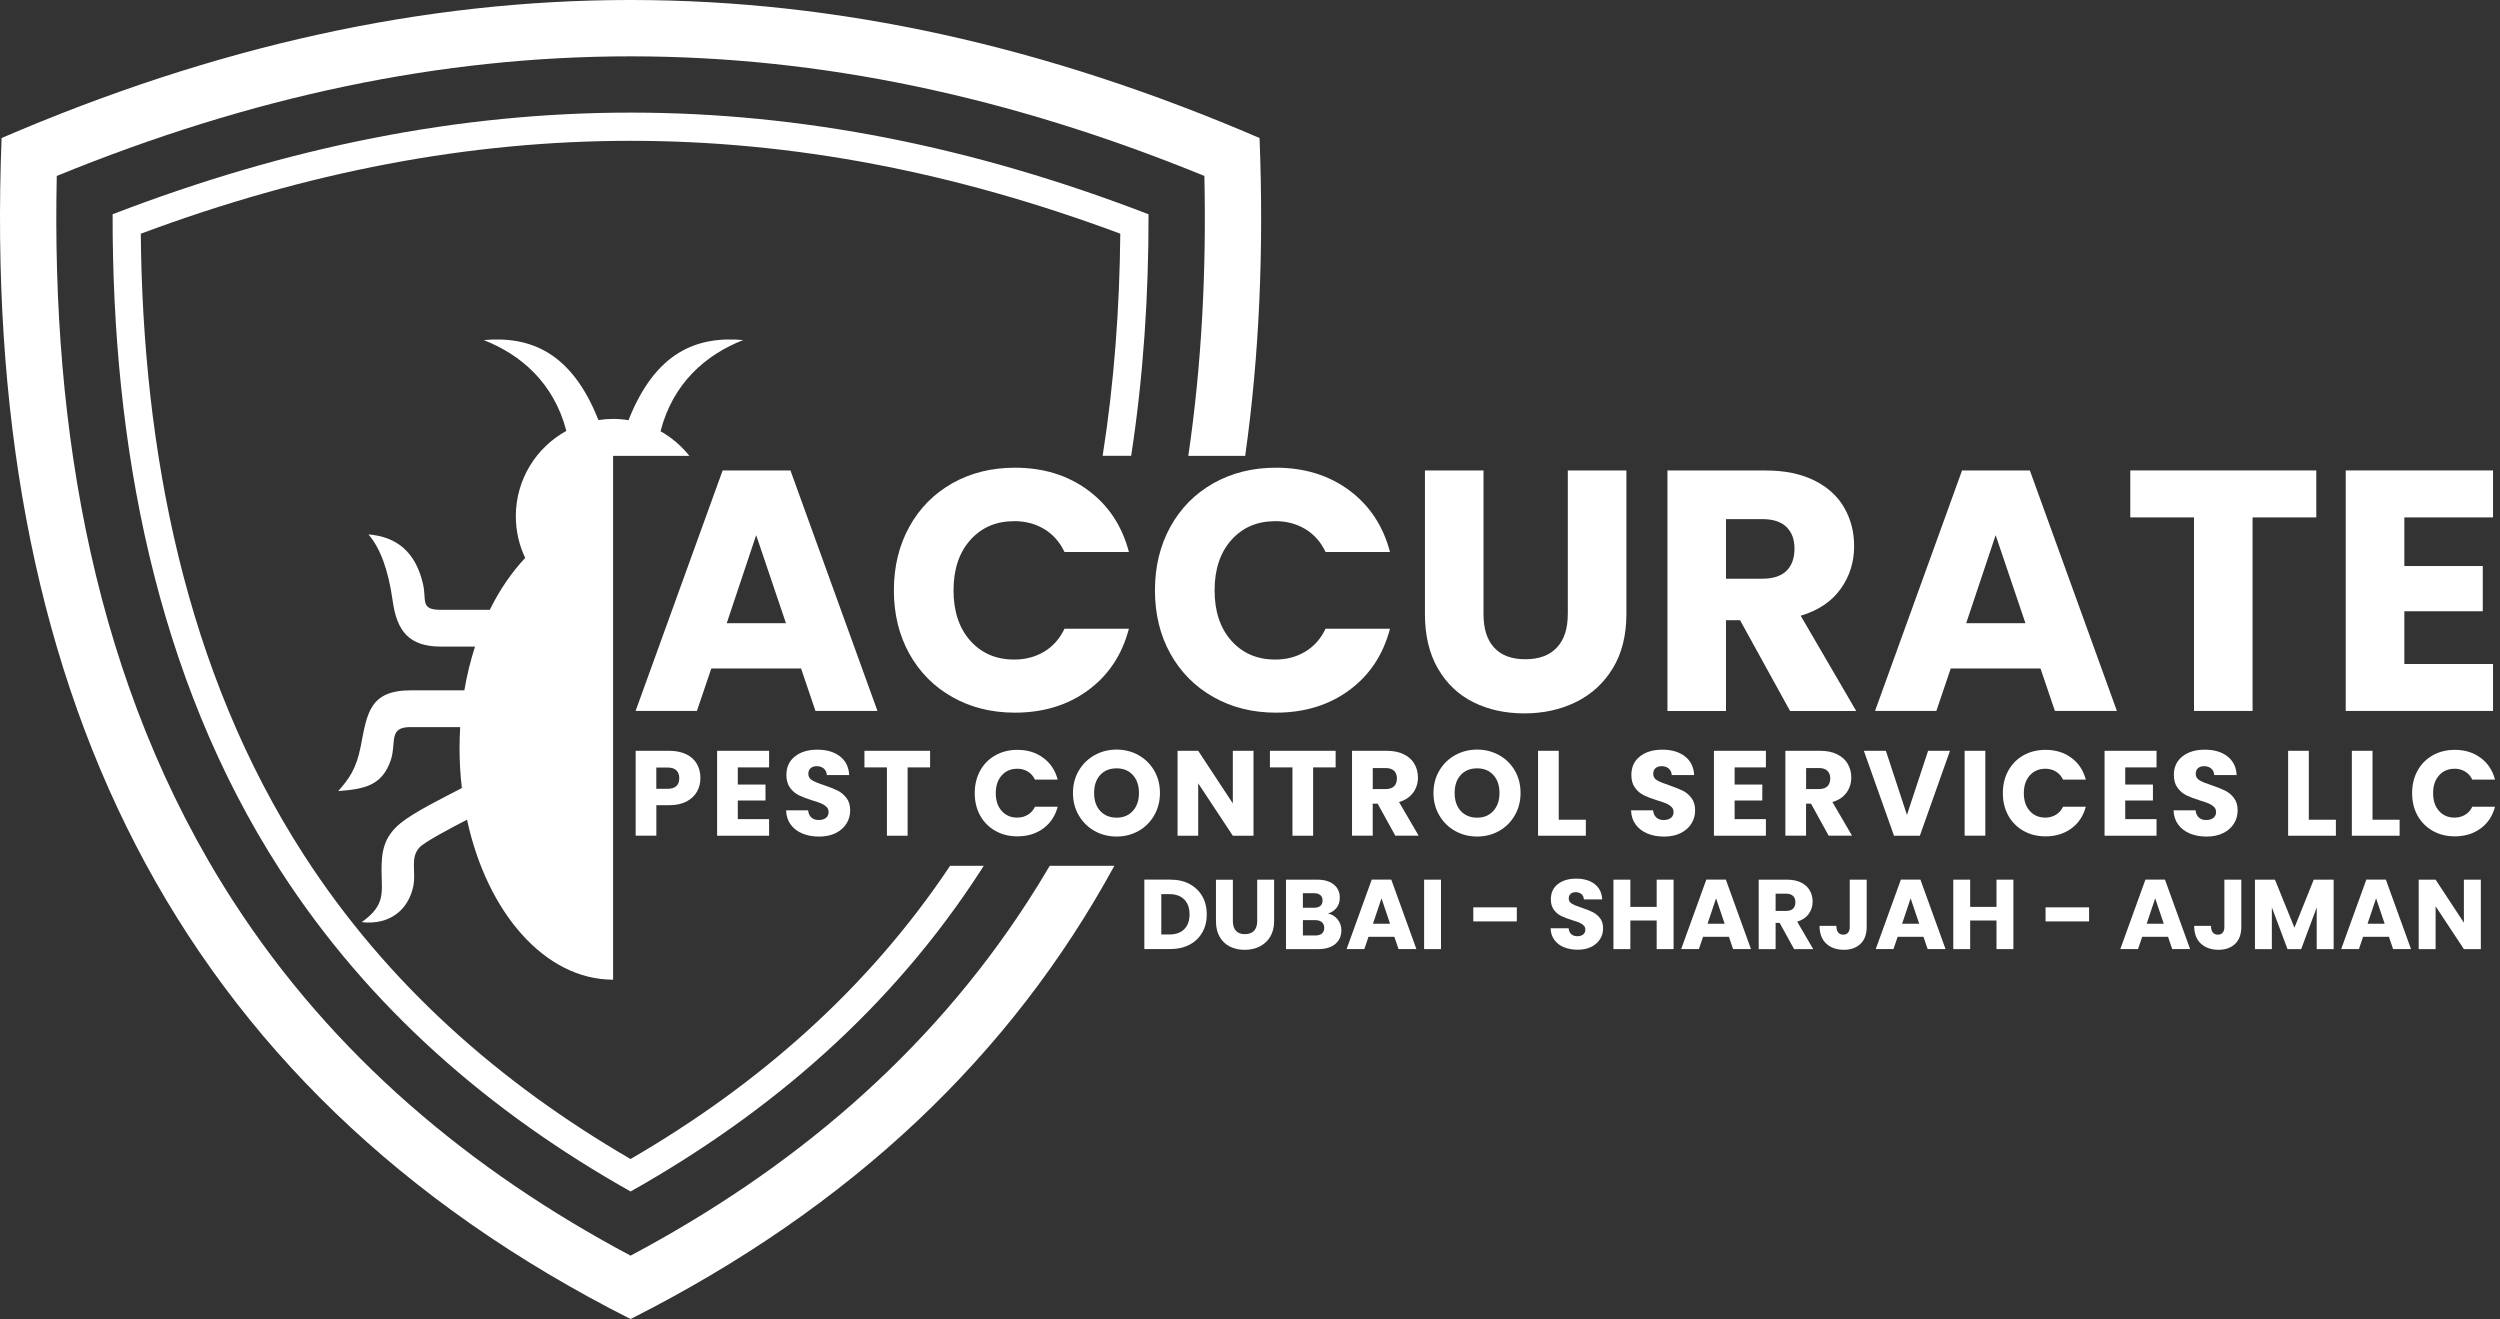 <svg width="163" height="86" viewBox="0 0 163 86" fill="none" xmlns="http://www.w3.org/2000/svg">
<rect x="0" y="0" width="163" height="86" fill="#333333" stroke="none"/>
<path fill-rule="evenodd" clip-rule="evenodd" d="M0.104 8.999C-1.281 44.396 11.144 70.87 41.113 86C55.571 78.7 65.947 68.758 72.655 56.451H68.442C67.987 57.225 67.516 57.993 67.023 58.753C60.53 68.801 51.579 76.305 41.113 81.868C30.648 76.303 21.696 68.801 15.203 58.753C6.109 44.682 3.345 27.965 3.701 11.472C29.131 1.074 53.095 1.074 78.526 11.472C78.658 17.572 78.363 23.706 77.477 29.723H81.186C82.106 23.207 82.409 16.294 82.123 8.999C54.239 -3 27.987 -3 0.104 8.999Z" fill="white"/>
<path fill-rule="evenodd" clip-rule="evenodd" d="M7.343 13.975C7.317 28.873 10.093 44.085 18.285 56.76C24.063 65.7 31.927 72.512 41.114 77.685C50.301 72.512 58.164 65.7 63.942 56.76L64.139 56.451H61.946C56.586 64.483 49.431 70.738 41.111 75.568C32.557 70.6 25.229 64.127 19.824 55.761C12.061 43.751 9.311 29.361 9.179 15.237C30.853 7.163 51.369 7.163 73.043 15.237C72.998 20.067 72.647 24.931 71.893 29.717H73.752C74.554 24.514 74.893 19.224 74.884 13.97C51.943 5.133 30.284 5.133 7.34 13.97L7.343 13.975Z" fill="white"/>
<path fill-rule="evenodd" clip-rule="evenodd" d="M40.986 27.387L40.98 27.396C40.652 27.343 40.316 27.315 39.974 27.315C39.632 27.315 39.329 27.34 39.017 27.387C37.265 22.958 34.582 21.904 31.538 22.173C33.971 23.123 36.116 24.977 36.926 28.094C34.964 29.173 33.632 31.259 33.632 33.659C33.632 34.632 33.851 35.551 34.243 36.378C33.36 37.312 32.578 38.453 31.936 39.759H28.72C27.375 39.759 27.826 39.131 27.579 38.072C27.086 35.949 25.827 34.988 24.022 34.845C24.779 35.714 25.317 37.13 25.603 39.176C25.875 41.13 26.648 42.159 28.759 42.159H30.971C30.68 43.062 30.444 44.018 30.276 45.01H26.789C24.103 45.01 23.935 46.502 23.528 48.618C23.225 50.188 22.724 50.808 22.051 51.579C23.719 51.447 24.922 51.248 25.485 49.538C25.855 48.414 25.303 47.407 26.752 47.407H30.004C29.979 47.856 29.962 48.31 29.962 48.767C29.962 49.658 30.013 50.53 30.114 51.38C28.866 52.028 26.993 52.953 26.119 53.667C24.997 54.584 24.871 55.56 24.877 56.791C24.885 58.192 25.157 59.011 23.581 60.124C25.437 60.329 26.618 59.3 26.94 57.814C27.15 56.841 26.719 55.969 27.338 55.266C27.658 54.901 29.41 53.984 30.45 53.443C31.754 59.496 35.524 63.875 39.974 63.875V29.723H44.947C44.431 29.072 43.792 28.526 43.063 28.116L43.074 28.091C43.884 24.971 46.029 23.118 48.462 22.17C45.415 21.904 42.735 22.958 40.983 27.385L40.986 27.387Z" fill="white"/>
<path d="M47.116 30.673L41.441 46.353H45.439L46.378 43.583H52.229L53.168 46.353H57.211L51.537 30.673H47.116ZM47.382 40.634L49.302 34.892L51.245 40.634H47.382Z" fill="white"/>
<path d="M66.123 33.978C66.852 33.978 67.505 34.149 68.077 34.491C68.649 34.834 69.094 35.333 69.406 35.989H73.605C73.159 34.29 72.271 32.95 70.947 31.968C69.621 30.987 68.029 30.494 66.168 30.494C64.648 30.494 63.291 30.833 62.091 31.509C60.891 32.187 59.958 33.132 59.288 34.346C58.618 35.56 58.281 36.942 58.281 38.489C58.281 40.037 58.618 41.416 59.288 42.622C59.958 43.827 60.891 44.769 62.091 45.447C63.291 46.126 64.648 46.465 66.168 46.465C68.029 46.465 69.621 45.977 70.947 45.002C72.273 44.026 73.159 42.692 73.605 40.993H69.406C69.091 41.649 68.649 42.148 68.077 42.49C67.505 42.832 66.852 43.003 66.123 43.003C64.945 43.003 63.992 42.593 63.263 41.775C62.534 40.956 62.17 39.86 62.17 38.492C62.17 37.124 62.534 36.028 63.263 35.209C63.992 34.391 64.945 33.981 66.123 33.981V33.978Z" fill="white"/>
<path d="M83.144 33.978C83.873 33.978 84.523 34.149 85.098 34.491C85.67 34.834 86.116 35.333 86.427 35.989H90.627C90.181 34.29 89.292 32.95 87.969 31.968C86.643 30.987 85.05 30.494 83.189 30.494C81.669 30.494 80.313 30.833 79.113 31.509C77.913 32.187 76.979 33.132 76.309 34.346C75.639 35.56 75.303 36.942 75.303 38.489C75.303 40.037 75.639 41.416 76.309 42.622C76.979 43.827 77.913 44.769 79.113 45.447C80.313 46.126 81.669 46.465 83.189 46.465C85.05 46.465 86.643 45.977 87.969 45.002C89.295 44.026 90.181 42.692 90.627 40.993H86.427C86.116 41.649 85.67 42.148 85.098 42.49C84.526 42.832 83.873 43.003 83.144 43.003C81.967 43.003 81.013 42.593 80.284 41.775C79.556 40.956 79.191 39.86 79.191 38.492C79.191 37.124 79.556 36.028 80.284 35.209C81.013 34.391 81.967 33.981 83.144 33.981V33.978Z" fill="white"/>
<path d="M102.219 40.056C102.219 40.995 101.981 41.716 101.505 42.223C101.028 42.731 100.344 42.983 99.45 42.983C98.555 42.983 97.88 42.731 97.417 42.223C96.954 41.719 96.725 40.995 96.725 40.056V30.676H92.906V40.034C92.906 41.436 93.189 42.621 93.756 43.597C94.322 44.573 95.093 45.302 96.069 45.787C97.044 46.272 98.149 46.513 99.385 46.513C100.621 46.513 101.743 46.269 102.747 45.775C103.75 45.285 104.552 44.556 105.146 43.586C105.741 42.619 106.041 41.436 106.041 40.034V30.676H102.222V40.056H102.219Z" fill="white"/>
<path d="M120.006 38.402C120.595 37.584 120.89 36.653 120.89 35.61C120.89 34.688 120.674 33.849 120.242 33.098C119.81 32.347 119.16 31.755 118.288 31.323C117.416 30.892 116.362 30.676 115.128 30.676H108.717V46.356H112.535V40.438H113.452L116.712 46.356H121.024L117.405 40.146C118.551 39.804 119.418 39.224 120.006 38.402ZM116.477 37.219C116.126 37.561 115.602 37.732 114.901 37.732H112.535V33.846H114.901C115.602 33.846 116.126 34.017 116.477 34.36C116.827 34.702 117.001 35.173 117.001 35.767C117.001 36.392 116.827 36.877 116.477 37.219Z" fill="white"/>
<path d="M127.926 30.673L122.252 46.353H126.25L127.189 43.583H133.04L133.979 46.353H138.022L132.347 30.673H127.926ZM128.195 40.634L130.116 34.892L132.059 40.634H128.195Z" fill="white"/>
<path d="M138.895 33.734H143.049V46.353H146.868V33.734H151.022V30.673H138.895V33.734Z" fill="white"/>
<path d="M152.941 46.353H162.546V43.294H156.763V39.854H161.876V36.905H156.763V33.734H162.546V30.673H152.941V46.353Z" fill="white"/>
<path d="M44.748 49.182C44.442 49.031 44.069 48.952 43.629 48.952H41.445V54.486H42.794V52.499H43.632C44.083 52.499 44.462 52.417 44.767 52.255C45.073 52.092 45.297 51.876 45.446 51.613C45.592 51.346 45.667 51.055 45.667 50.732C45.667 50.385 45.592 50.079 45.438 49.81C45.286 49.541 45.056 49.331 44.751 49.179L44.748 49.182ZM44.1 51.248C43.974 51.369 43.783 51.43 43.526 51.43H42.791V50.043H43.526C43.783 50.043 43.974 50.104 44.1 50.225C44.226 50.346 44.288 50.517 44.288 50.738C44.288 50.959 44.226 51.13 44.1 51.251V51.248Z" fill="white"/>
<path d="M46.756 54.489H50.145V53.407H48.104V52.193H49.91V51.153H48.104V50.034H50.145V48.952H46.756V54.489Z" fill="white"/>
<path d="M54.615 51.548C54.394 51.438 54.102 51.321 53.743 51.2C53.385 51.085 53.124 50.976 52.956 50.878C52.787 50.777 52.703 50.639 52.703 50.46C52.703 50.297 52.754 50.171 52.852 50.084C52.953 49.998 53.082 49.955 53.247 49.955C53.435 49.955 53.592 50.006 53.713 50.11C53.833 50.213 53.898 50.353 53.909 50.533H55.367C55.341 50.011 55.139 49.608 54.767 49.316C54.394 49.025 53.903 48.879 53.292 48.879C52.681 48.879 52.207 49.025 51.834 49.316C51.461 49.608 51.273 50.011 51.273 50.527C51.273 50.875 51.355 51.155 51.517 51.371C51.68 51.587 51.873 51.75 52.101 51.859C52.328 51.968 52.619 52.081 52.975 52.19C53.222 52.263 53.413 52.33 53.547 52.386C53.682 52.445 53.794 52.518 53.886 52.608C53.979 52.697 54.024 52.809 54.024 52.947C54.024 53.109 53.965 53.238 53.85 53.328C53.735 53.421 53.575 53.465 53.376 53.465C53.177 53.465 53.023 53.412 52.902 53.303C52.782 53.196 52.709 53.039 52.689 52.835H51.254C51.265 53.196 51.366 53.508 51.557 53.765C51.747 54.023 52.005 54.217 52.325 54.349C52.644 54.48 53.009 54.545 53.413 54.545C53.816 54.545 54.186 54.469 54.492 54.315C54.797 54.161 55.03 53.956 55.19 53.698C55.35 53.44 55.431 53.154 55.431 52.837C55.431 52.507 55.35 52.235 55.187 52.024C55.025 51.814 54.831 51.654 54.607 51.542L54.615 51.548Z" fill="white"/>
<path d="M56.361 50.034H57.828V54.489H59.176V50.034H60.642V48.952H56.361V50.034Z" fill="white"/>
<path d="M66.32 50.12C66.578 50.12 66.808 50.182 67.009 50.303C67.211 50.423 67.368 50.6 67.48 50.83H68.961C68.804 50.23 68.49 49.756 68.022 49.411C67.553 49.063 66.993 48.89 66.334 48.89C65.798 48.89 65.316 49.01 64.896 49.248C64.472 49.487 64.141 49.82 63.906 50.249C63.67 50.678 63.553 51.166 63.553 51.713C63.553 52.26 63.67 52.747 63.906 53.173C64.141 53.599 64.472 53.93 64.896 54.171C65.319 54.41 65.798 54.53 66.334 54.53C66.99 54.53 67.553 54.359 68.022 54.014C68.49 53.67 68.801 53.199 68.961 52.599H67.48C67.371 52.829 67.214 53.005 67.009 53.126C66.808 53.246 66.578 53.308 66.32 53.308C65.905 53.308 65.568 53.162 65.311 52.873C65.053 52.585 64.924 52.198 64.924 51.716C64.924 51.233 65.053 50.846 65.311 50.558C65.568 50.269 65.905 50.123 66.32 50.123V50.12Z" fill="white"/>
<path d="M74.232 49.235C73.798 48.994 73.321 48.873 72.8 48.873C72.278 48.873 71.802 48.994 71.37 49.235C70.936 49.476 70.591 49.813 70.338 50.244C70.083 50.673 69.957 51.161 69.957 51.702C69.957 52.243 70.083 52.731 70.338 53.166C70.593 53.6 70.938 53.937 71.37 54.181C71.802 54.422 72.281 54.542 72.8 54.542C73.318 54.542 73.795 54.422 74.227 54.181C74.659 53.939 75.001 53.6 75.25 53.166C75.502 52.731 75.629 52.243 75.629 51.702C75.629 51.161 75.505 50.676 75.253 50.244C75.003 49.813 74.661 49.476 74.227 49.235H74.232ZM73.862 52.871C73.596 53.166 73.243 53.312 72.803 53.312C72.362 53.312 72.001 53.166 71.734 52.874C71.468 52.583 71.336 52.19 71.336 51.702C71.336 51.215 71.468 50.816 71.734 50.528C72.001 50.239 72.357 50.096 72.803 50.096C73.248 50.096 73.599 50.242 73.862 50.533C74.129 50.825 74.26 51.215 74.26 51.702C74.26 52.19 74.129 52.574 73.862 52.868V52.871Z" fill="white"/>
<path d="M80.38 52.384L78.123 48.952H76.777V54.489H78.123V51.074L80.38 54.489H81.728V48.952H80.38V52.384Z" fill="white"/>
<path d="M82.799 50.034H84.268V54.489H85.616V50.034H87.083V48.952H82.799V50.034Z" fill="white"/>
<path d="M92.139 51.683C92.346 51.394 92.45 51.063 92.45 50.696C92.45 50.371 92.374 50.074 92.22 49.807C92.069 49.541 91.839 49.333 91.531 49.182C91.225 49.028 90.852 48.952 90.415 48.952H88.152V54.486H89.501V52.398H89.823L90.973 54.486H92.495L91.217 52.294C91.623 52.173 91.929 51.969 92.136 51.68L92.139 51.683ZM90.894 51.265C90.771 51.386 90.586 51.447 90.339 51.447H89.504V50.076H90.339C90.586 50.076 90.771 50.138 90.894 50.259C91.017 50.379 91.079 50.544 91.079 50.755C91.079 50.965 91.017 51.147 90.894 51.268V51.265Z" fill="white"/>
<path d="M97.738 49.235C97.306 48.994 96.827 48.873 96.308 48.873C95.79 48.873 95.31 48.994 94.876 49.235C94.441 49.476 94.097 49.813 93.844 50.244C93.589 50.673 93.463 51.161 93.463 51.702C93.463 52.243 93.589 52.731 93.844 53.166C94.099 53.6 94.444 53.937 94.876 54.181C95.31 54.422 95.787 54.542 96.308 54.542C96.83 54.542 97.304 54.422 97.735 54.181C98.167 53.939 98.509 53.6 98.761 53.166C99.014 52.731 99.14 52.243 99.14 51.702C99.14 51.161 99.017 50.676 98.767 50.244C98.518 49.813 98.176 49.476 97.741 49.235H97.738ZM97.368 52.871C97.102 53.166 96.749 53.312 96.308 53.312C95.868 53.312 95.507 53.166 95.24 52.874C94.974 52.583 94.842 52.19 94.842 51.702C94.842 51.215 94.974 50.816 95.24 50.528C95.507 50.239 95.863 50.096 96.308 50.096C96.754 50.096 97.105 50.242 97.368 50.533C97.635 50.825 97.766 51.215 97.766 51.702C97.766 52.19 97.635 52.574 97.368 52.868V52.871Z" fill="white"/>
<path d="M101.63 48.952H100.281V54.489H103.396V53.446H101.63V48.952Z" fill="white"/>
<path d="M109.701 51.548C109.477 51.438 109.188 51.321 108.83 51.2C108.474 51.085 108.21 50.976 108.042 50.878C107.874 50.777 107.79 50.639 107.79 50.46C107.79 50.297 107.84 50.171 107.941 50.084C108.039 49.998 108.171 49.955 108.336 49.955C108.524 49.955 108.681 50.006 108.802 50.11C108.922 50.213 108.987 50.353 108.998 50.533H110.458C110.433 50.011 110.231 49.608 109.858 49.316C109.486 49.025 108.995 48.879 108.384 48.879C107.773 48.879 107.299 49.025 106.926 49.316C106.553 49.608 106.365 50.011 106.365 50.527C106.365 50.875 106.447 51.155 106.609 51.371C106.772 51.587 106.968 51.75 107.192 51.859C107.419 51.968 107.711 52.081 108.067 52.19C108.314 52.263 108.504 52.33 108.639 52.386C108.774 52.445 108.886 52.518 108.978 52.608C109.071 52.697 109.116 52.809 109.116 52.947C109.116 53.109 109.057 53.238 108.942 53.328C108.827 53.421 108.667 53.465 108.468 53.465C108.269 53.465 108.115 53.412 107.994 53.303C107.874 53.196 107.801 53.039 107.781 52.835H106.346C106.357 53.196 106.458 53.508 106.648 53.765C106.839 54.023 107.097 54.217 107.417 54.349C107.736 54.48 108.098 54.545 108.504 54.545C108.911 54.545 109.278 54.469 109.584 54.315C109.889 54.161 110.122 53.956 110.282 53.698C110.442 53.44 110.523 53.154 110.523 52.837C110.523 52.507 110.442 52.235 110.279 52.024C110.116 51.814 109.923 51.654 109.699 51.542L109.701 51.548Z" fill="white"/>
<path d="M111.748 54.489H115.137V53.407H113.097V52.193H114.902V51.153H113.097V50.034H115.137V48.952H111.748V54.489Z" fill="white"/>
<path d="M120.393 51.683C120.6 51.394 120.704 51.063 120.704 50.696C120.704 50.371 120.628 50.074 120.474 49.807C120.323 49.541 120.093 49.333 119.784 49.182C119.479 49.028 119.106 48.952 118.669 48.952H116.406V54.486H117.755V52.398H118.077L119.229 54.486H120.752L119.473 52.294C119.88 52.173 120.185 51.969 120.393 51.68V51.683ZM119.148 51.265C119.025 51.386 118.84 51.447 118.593 51.447H117.758V50.076H118.593C118.84 50.076 119.025 50.138 119.148 50.259C119.271 50.379 119.333 50.544 119.333 50.755C119.333 50.965 119.271 51.147 119.148 51.268V51.265Z" fill="white"/>
<path d="M124.333 53.132L122.959 48.952H121.523L123.489 54.489H125.174L127.139 48.952H125.712L124.333 53.132Z" fill="white"/>
<path d="M129.442 48.952H128.094V54.486H129.442V48.952Z" fill="white"/>
<path d="M133.35 50.12C133.608 50.12 133.838 50.182 134.04 50.303C134.242 50.423 134.399 50.6 134.511 50.83H135.994C135.837 50.23 135.523 49.756 135.055 49.411C134.587 49.063 134.023 48.89 133.367 48.89C132.832 48.89 132.349 49.01 131.929 49.248C131.505 49.487 131.177 49.82 130.939 50.249C130.704 50.678 130.586 51.166 130.586 51.713C130.586 52.26 130.704 52.747 130.939 53.173C131.177 53.599 131.505 53.93 131.929 54.171C132.352 54.41 132.832 54.53 133.367 54.53C134.023 54.53 134.587 54.359 135.055 54.014C135.523 53.67 135.834 53.199 135.994 52.599H134.511C134.401 52.829 134.244 53.005 134.04 53.126C133.838 53.246 133.608 53.308 133.35 53.308C132.935 53.308 132.599 53.162 132.341 52.873C132.083 52.585 131.954 52.198 131.954 51.716C131.954 51.233 132.083 50.846 132.341 50.558C132.599 50.269 132.935 50.123 133.35 50.123V50.12Z" fill="white"/>
<path d="M137.217 54.489H140.606V53.407H138.565V52.193H140.371V51.153H138.565V50.034H140.606V48.952H137.217V54.489Z" fill="white"/>
<path d="M145.073 51.548C144.848 51.438 144.56 51.321 144.201 51.2C143.842 51.085 143.578 50.976 143.413 50.878C143.245 50.777 143.161 50.639 143.161 50.46C143.161 50.297 143.211 50.171 143.312 50.084C143.41 49.998 143.542 49.955 143.707 49.955C143.895 49.955 144.052 50.006 144.173 50.11C144.293 50.213 144.358 50.353 144.369 50.533H145.83C145.804 50.011 145.602 49.608 145.23 49.316C144.857 49.025 144.366 48.879 143.755 48.879C143.144 48.879 142.67 49.025 142.297 49.316C141.924 49.608 141.736 50.011 141.736 50.527C141.736 50.875 141.818 51.155 141.98 51.371C142.143 51.587 142.336 51.75 142.563 51.859C142.791 51.968 143.082 52.081 143.438 52.19C143.685 52.263 143.875 52.33 144.01 52.386C144.145 52.445 144.257 52.518 144.349 52.608C144.442 52.697 144.487 52.809 144.487 52.947C144.487 53.109 144.428 53.238 144.313 53.328C144.198 53.421 144.038 53.465 143.839 53.465C143.64 53.465 143.486 53.412 143.365 53.303C143.245 53.196 143.172 53.039 143.152 52.835H141.717C141.728 53.196 141.829 53.508 142.02 53.765C142.21 54.023 142.468 54.217 142.788 54.349C143.107 54.48 143.472 54.545 143.875 54.545C144.279 54.545 144.649 54.469 144.955 54.315C145.26 54.161 145.493 53.956 145.653 53.698C145.813 53.44 145.894 53.154 145.894 52.837C145.894 52.507 145.813 52.235 145.65 52.024C145.488 51.814 145.294 51.654 145.07 51.542L145.073 51.548Z" fill="white"/>
<path d="M150.534 48.952H149.186V54.489H152.3V53.446H150.534V48.952Z" fill="white"/>
<path d="M154.688 48.952H153.34V54.489H156.455V53.446H154.688V48.952Z" fill="white"/>
<path d="M160.034 50.12C160.292 50.12 160.522 50.182 160.723 50.303C160.925 50.423 161.082 50.6 161.194 50.83H162.675C162.518 50.23 162.204 49.756 161.738 49.411C161.27 49.063 160.707 48.89 160.051 48.89C159.515 48.89 159.033 49.01 158.612 49.248C158.189 49.487 157.861 49.82 157.623 50.249C157.387 50.678 157.27 51.166 157.27 51.713C157.27 52.26 157.387 52.747 157.623 53.173C157.861 53.599 158.189 53.93 158.612 54.171C159.036 54.41 159.515 54.53 160.051 54.53C160.707 54.53 161.27 54.359 161.738 54.014C162.206 53.67 162.518 53.199 162.675 52.599H161.194C161.085 52.829 160.928 53.005 160.723 53.126C160.522 53.246 160.292 53.308 160.034 53.308C159.619 53.308 159.282 53.162 159.025 52.873C158.767 52.585 158.638 52.198 158.638 51.716C158.638 51.233 158.767 50.846 159.025 50.558C159.282 50.269 159.619 50.123 160.034 50.123V50.12Z" fill="white"/>
<path d="M77.558 57.638C77.914 57.825 78.191 58.092 78.388 58.434C78.584 58.776 78.682 59.171 78.682 59.617C78.682 60.062 78.584 60.455 78.388 60.797C78.191 61.142 77.914 61.408 77.555 61.596C77.196 61.784 76.778 61.879 76.307 61.879H74.611V57.352H76.307C76.784 57.352 77.202 57.447 77.558 57.635V57.638ZM77.21 60.584C77.443 60.357 77.558 60.035 77.558 59.617C77.558 59.199 77.443 58.877 77.21 58.644C76.978 58.411 76.652 58.296 76.237 58.296H75.716V60.929H76.237C76.655 60.929 76.978 60.817 77.21 60.587V60.584Z" fill="white"/>
<path d="M80.383 57.354V60.062C80.383 60.334 80.45 60.542 80.582 60.687C80.717 60.833 80.91 60.906 81.168 60.906C81.426 60.906 81.625 60.833 81.762 60.687C81.9 60.542 81.97 60.334 81.97 60.062V57.354H83.072V60.057C83.072 60.46 82.985 60.802 82.814 61.083C82.643 61.363 82.41 61.573 82.121 61.716C81.83 61.859 81.507 61.929 81.151 61.929C80.795 61.929 80.475 61.859 80.192 61.719C79.912 61.579 79.688 61.369 79.525 61.088C79.363 60.808 79.281 60.463 79.281 60.059V57.357H80.383V57.354Z" fill="white"/>
<path d="M87.218 59.95C87.378 60.155 87.457 60.387 87.457 60.651C87.457 61.029 87.325 61.329 87.058 61.551C86.795 61.772 86.425 61.882 85.954 61.882H83.846V57.354H85.884C86.344 57.354 86.705 57.461 86.963 57.671C87.224 57.881 87.353 58.167 87.353 58.529C87.353 58.795 87.283 59.017 87.143 59.193C87.002 59.37 86.817 59.493 86.585 59.56C86.845 59.616 87.058 59.745 87.216 59.95H87.218ZM84.948 59.185H85.671C85.85 59.185 85.99 59.145 86.086 59.064C86.184 58.986 86.231 58.868 86.231 58.714C86.231 58.559 86.184 58.439 86.086 58.361C85.988 58.279 85.85 58.237 85.671 58.237H84.948V59.185ZM86.189 60.864C86.29 60.78 86.341 60.659 86.341 60.499C86.341 60.34 86.288 60.216 86.184 60.127C86.077 60.037 85.934 59.992 85.749 59.992H84.95V60.993H85.763C85.948 60.993 86.091 60.951 86.192 60.867L86.189 60.864Z" fill="white"/>
<path d="M90.916 61.08H89.226L88.954 61.879H87.799L89.436 57.352H90.712L92.349 61.879H91.183L90.911 61.08H90.916ZM90.633 60.228L90.073 58.571L89.517 60.228H90.633Z" fill="white"/>
<path d="M93.953 57.354V61.882H92.852V57.354H93.953Z" fill="white"/>
<path d="M98.896 59.159V60.076H96.059V59.159H98.896Z" fill="white"/>
<path d="M101.977 61.764C101.714 61.657 101.506 61.498 101.349 61.287C101.192 61.077 101.108 60.822 101.1 60.525H102.274C102.291 60.693 102.35 60.822 102.448 60.909C102.546 60.996 102.675 61.041 102.835 61.041C102.995 61.041 103.127 61.004 103.222 60.928C103.317 60.853 103.365 60.749 103.365 60.614C103.365 60.502 103.328 60.41 103.253 60.337C103.177 60.264 103.084 60.202 102.975 60.155C102.866 60.107 102.709 60.054 102.507 59.995C102.215 59.905 101.977 59.813 101.792 59.723C101.607 59.633 101.447 59.499 101.315 59.322C101.184 59.145 101.116 58.916 101.116 58.632C101.116 58.209 101.268 57.881 101.573 57.643C101.879 57.404 102.277 57.287 102.768 57.287C103.258 57.287 103.668 57.404 103.973 57.643C104.279 57.881 104.441 58.215 104.464 58.641H103.27C103.261 58.495 103.208 58.38 103.11 58.296C103.012 58.212 102.883 58.17 102.728 58.17C102.594 58.17 102.487 58.206 102.406 58.276C102.325 58.346 102.283 58.45 102.283 58.582C102.283 58.728 102.35 58.843 102.49 58.924C102.628 59.005 102.843 59.095 103.135 59.187C103.427 59.285 103.665 59.381 103.847 59.471C104.029 59.56 104.186 59.692 104.321 59.863C104.455 60.034 104.52 60.255 104.52 60.528C104.52 60.799 104.455 61.021 104.324 61.231C104.192 61.441 104.001 61.61 103.752 61.736C103.502 61.859 103.208 61.921 102.869 61.921C102.529 61.921 102.241 61.867 101.98 61.761L101.977 61.764Z" fill="white"/>
<path d="M109.117 57.354V61.882H108.015V60.017H106.299V61.882H105.197V57.354H106.299V59.129H108.015V57.354H109.117Z" fill="white"/>
<path d="M112.731 61.08H111.04L110.768 61.879H109.613L111.251 57.352H112.526L114.163 61.879H112.997L112.725 61.08H112.731ZM112.448 60.228L111.887 58.571L111.332 60.228H112.448Z" fill="white"/>
<path d="M116.975 61.882L116.033 60.172H115.77V61.882H114.668V57.354H116.518C116.874 57.354 117.18 57.416 117.432 57.542C117.685 57.668 117.872 57.839 117.996 58.055C118.119 58.271 118.184 58.515 118.184 58.781C118.184 59.084 118.099 59.35 117.928 59.588C117.757 59.824 117.508 59.992 117.177 60.093L118.223 61.885H116.978L116.975 61.882ZM115.77 59.392H116.454C116.656 59.392 116.807 59.344 116.908 59.244C117.009 59.145 117.059 59.005 117.059 58.823C117.059 58.641 117.009 58.515 116.908 58.416C116.807 58.318 116.656 58.268 116.454 58.268H115.77V59.389V59.392Z" fill="white"/>
<path d="M121.707 57.354V60.438C121.707 60.914 121.573 61.282 121.304 61.54C121.035 61.797 120.673 61.926 120.216 61.926C119.759 61.926 119.355 61.792 119.066 61.52C118.778 61.248 118.635 60.864 118.635 60.365H119.731C119.731 60.553 119.77 60.696 119.846 60.794C119.924 60.892 120.034 60.94 120.182 60.94C120.317 60.94 120.418 60.898 120.493 60.811C120.566 60.727 120.603 60.6 120.603 60.438V57.354H121.707Z" fill="white"/>
<path d="M125.416 61.08H123.726L123.454 61.879H122.299L123.936 57.352H125.212L126.849 61.879H125.683L125.411 61.08H125.416ZM125.133 60.228L124.572 58.571L124.017 60.228H125.133Z" fill="white"/>
<path d="M131.273 57.354V61.882H130.171V60.017H128.455V61.882H127.354V57.354H128.455V59.129H130.171V57.354H131.273Z" fill="white"/>
<path d="M136.208 59.159V60.076H133.371V59.159H136.208Z" fill="white"/>
<path d="M141.362 61.08H139.671L139.399 61.879H138.244L139.881 57.352H141.157L142.794 61.879H141.628L141.356 61.08H141.362ZM141.078 60.228L140.518 58.571L139.963 60.228H141.078Z" fill="white"/>
<path d="M146.133 57.354V60.438C146.133 60.914 145.999 61.282 145.729 61.54C145.46 61.797 145.099 61.926 144.642 61.926C144.185 61.926 143.781 61.792 143.492 61.52C143.204 61.248 143.061 60.864 143.061 60.365H144.157C144.157 60.553 144.196 60.696 144.272 60.794C144.35 60.892 144.459 60.94 144.608 60.94C144.743 60.94 144.844 60.898 144.919 60.811C144.992 60.727 145.029 60.6 145.029 60.438V57.354H146.133Z" fill="white"/>
<path d="M152.154 57.354V61.882H151.049V59.168L150.037 61.882H149.146L148.125 59.16V61.882H147.023V57.354H148.327L149.597 60.488L150.856 57.354H152.154Z" fill="white"/>
<path d="M155.764 61.08H154.073L153.802 61.879H152.646L154.284 57.352H155.559L157.197 61.879H156.03L155.758 61.08H155.764ZM155.481 60.228L154.92 58.571L154.365 60.228H155.481Z" fill="white"/>
<path d="M161.75 61.882H160.646L158.801 59.089V61.882H157.699V57.354H158.801L160.646 60.16V57.354H161.75V61.882Z" fill="white"/>
</svg>
